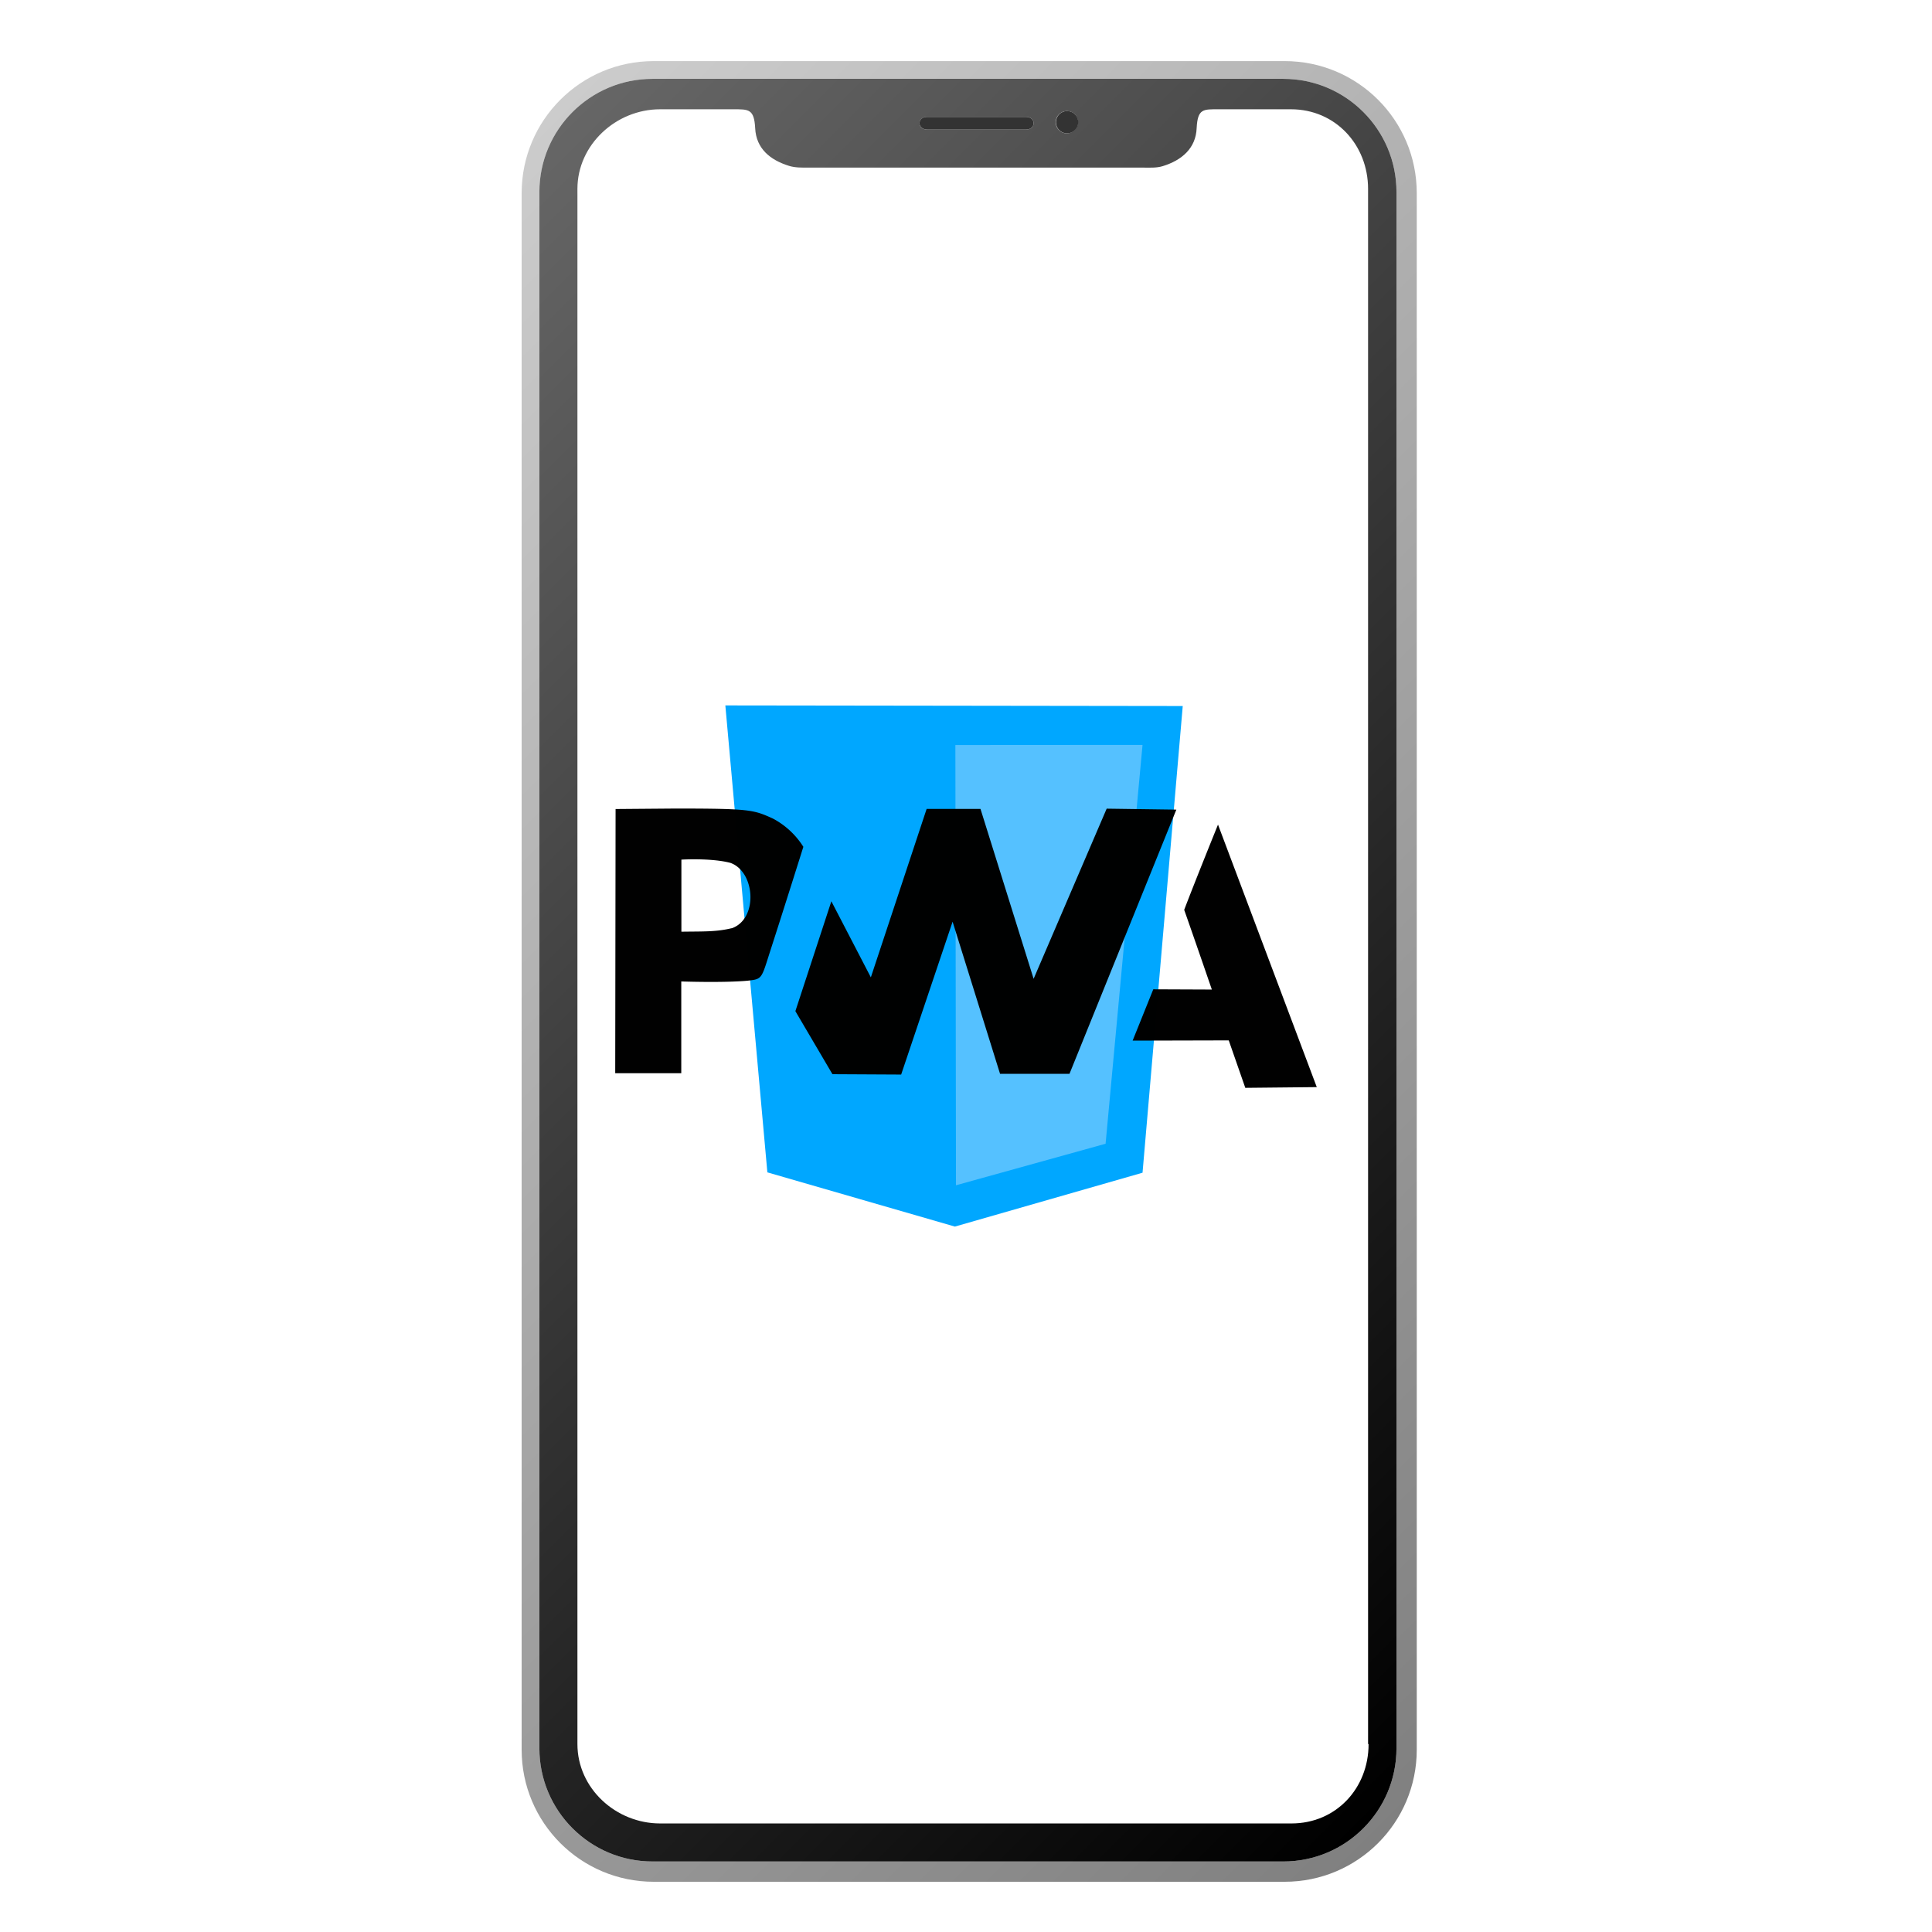 <svg xmlns="http://www.w3.org/2000/svg" viewBox="0 0 16 16">
  <defs>
    <linearGradient id="a" x1="-13.986" x2="490.99" y1="161.51" y2="666.49" gradientUnits="userSpaceOnUse">
      <stop stop-color="#ccc"/>
      <stop offset="1" stop-color="gray"/>
    </linearGradient>
    <linearGradient id="b" x1="-9.182" x2="485.18" y1="166.32" y2="660.68" gradientUnits="userSpaceOnUse">
      <stop stop-color="#666"/>
      <stop offset="1"/>
    </linearGradient>
  </defs>
  <path fill="url(#a)" d="M415 107.1c0-28.8-23.3-52.1-52.1-52.1H114.1C85.3 55 62 78.3 62 107.1v613.8c0 28.8 23.3 52.1 52.1 52.1h248.8c28.8 0 52.1-23.3 52.1-52.1zm-8 613.3c0 24.6-20 44.6-44.6 44.6H113.6C89 765 69 745 69 720.4V106.6C69 82 89 62 113.6 62h248.8C387 62 407 82 407 106.6Z" transform="translate(3.018 -.649) scale(.021)"/>
  <path fill="url(#b)" d="M407 106.6C407 82 387 62 362.4 62H113.6C89 62 69 82 69 106.6v613.8C69 745 89 765 113.6 765h248.8c24.6 0 44.6-20 44.6-44.6ZM281.4 79.1c0 2.4-2 4.4-4.4 4.4-2.4 0-4.4-2-4.4-4.4 0-2.4 2-4.4 4.4-4.4 2.5 0 4.4 1.9 4.4 4.4zM221.9 77h39c1.7 0 3 1 3 2.5s-1.3 2.5-3 2.5h-39c-1.7 0-3-1-3-2.5s1.4-2.5 3-2.5zM396 718.7c0 17.5-12.9 31.3-30.4 31.3h-249C99.2 750 84 736.2 84 718.7V105.4C84 88 99.2 74 116.6 74h28.8c6.1 0 8.3-.2 8.7 7.5.4 8 5.9 12.5 13.3 14.8 2.5.8 5.3.7 8 .7h131.5c2.7 0 5.5.2 8-.6 7.4-2.3 13-7 13.3-15 .4-7.7 2.6-7.4 8.7-7.4h28.5c17.5 0 30.4 14 30.4 31.4v613.3z" transform="translate(3.018 -.649) scale(.021)"/>
  <g fill="#333" transform="translate(3.018 -.649) scale(.021)">
    <circle cx="277.1" cy="79.1" r="4.4"/>
    <path d="M221.9 82h39c1.7 0 3-1 3-2.5s-1.3-2.5-3-2.5h-39c-1.7 0-3 1-3 2.5s1.4 2.5 3 2.5z"/>
  </g>
  <path fill="#00a7ff" d="m6.007 5.842 3.788.005-.333 3.865-1.554.446-1.553-.449"/>
  <path fill="#55c1ff" d="m7.912 6.17 1.55-.001-.306 3.303-1.239.344z"/>
  <path fill-opacity=".995" d="m10.176 8.616-.796.002.171-.425.485.002s-.147-.428-.229-.66c.09-.237.28-.706.28-.706l.818 2.174-.592.006-.137-.393zm-3.282.28-.307-.522.298-.91.327.63.462-1.395h.446l.44 1.407.605-1.409.577.008-.885 2.188h-.575l-.393-1.26-.426 1.266zM5.098 6.7l.495-.004c.619 0 .647.01.808.083a.666.666 0 0 1 .252.234s-.166.528-.275.865c-.074.232-.065.23-.189.244-.202.018-.547.006-.547.006v.76h-.547m.964-1.2c.222-.077.196-.469-.01-.542-.158-.042-.406-.027-.406-.027v.597c.171-.003.285.003.416-.029z"/>
</svg>
